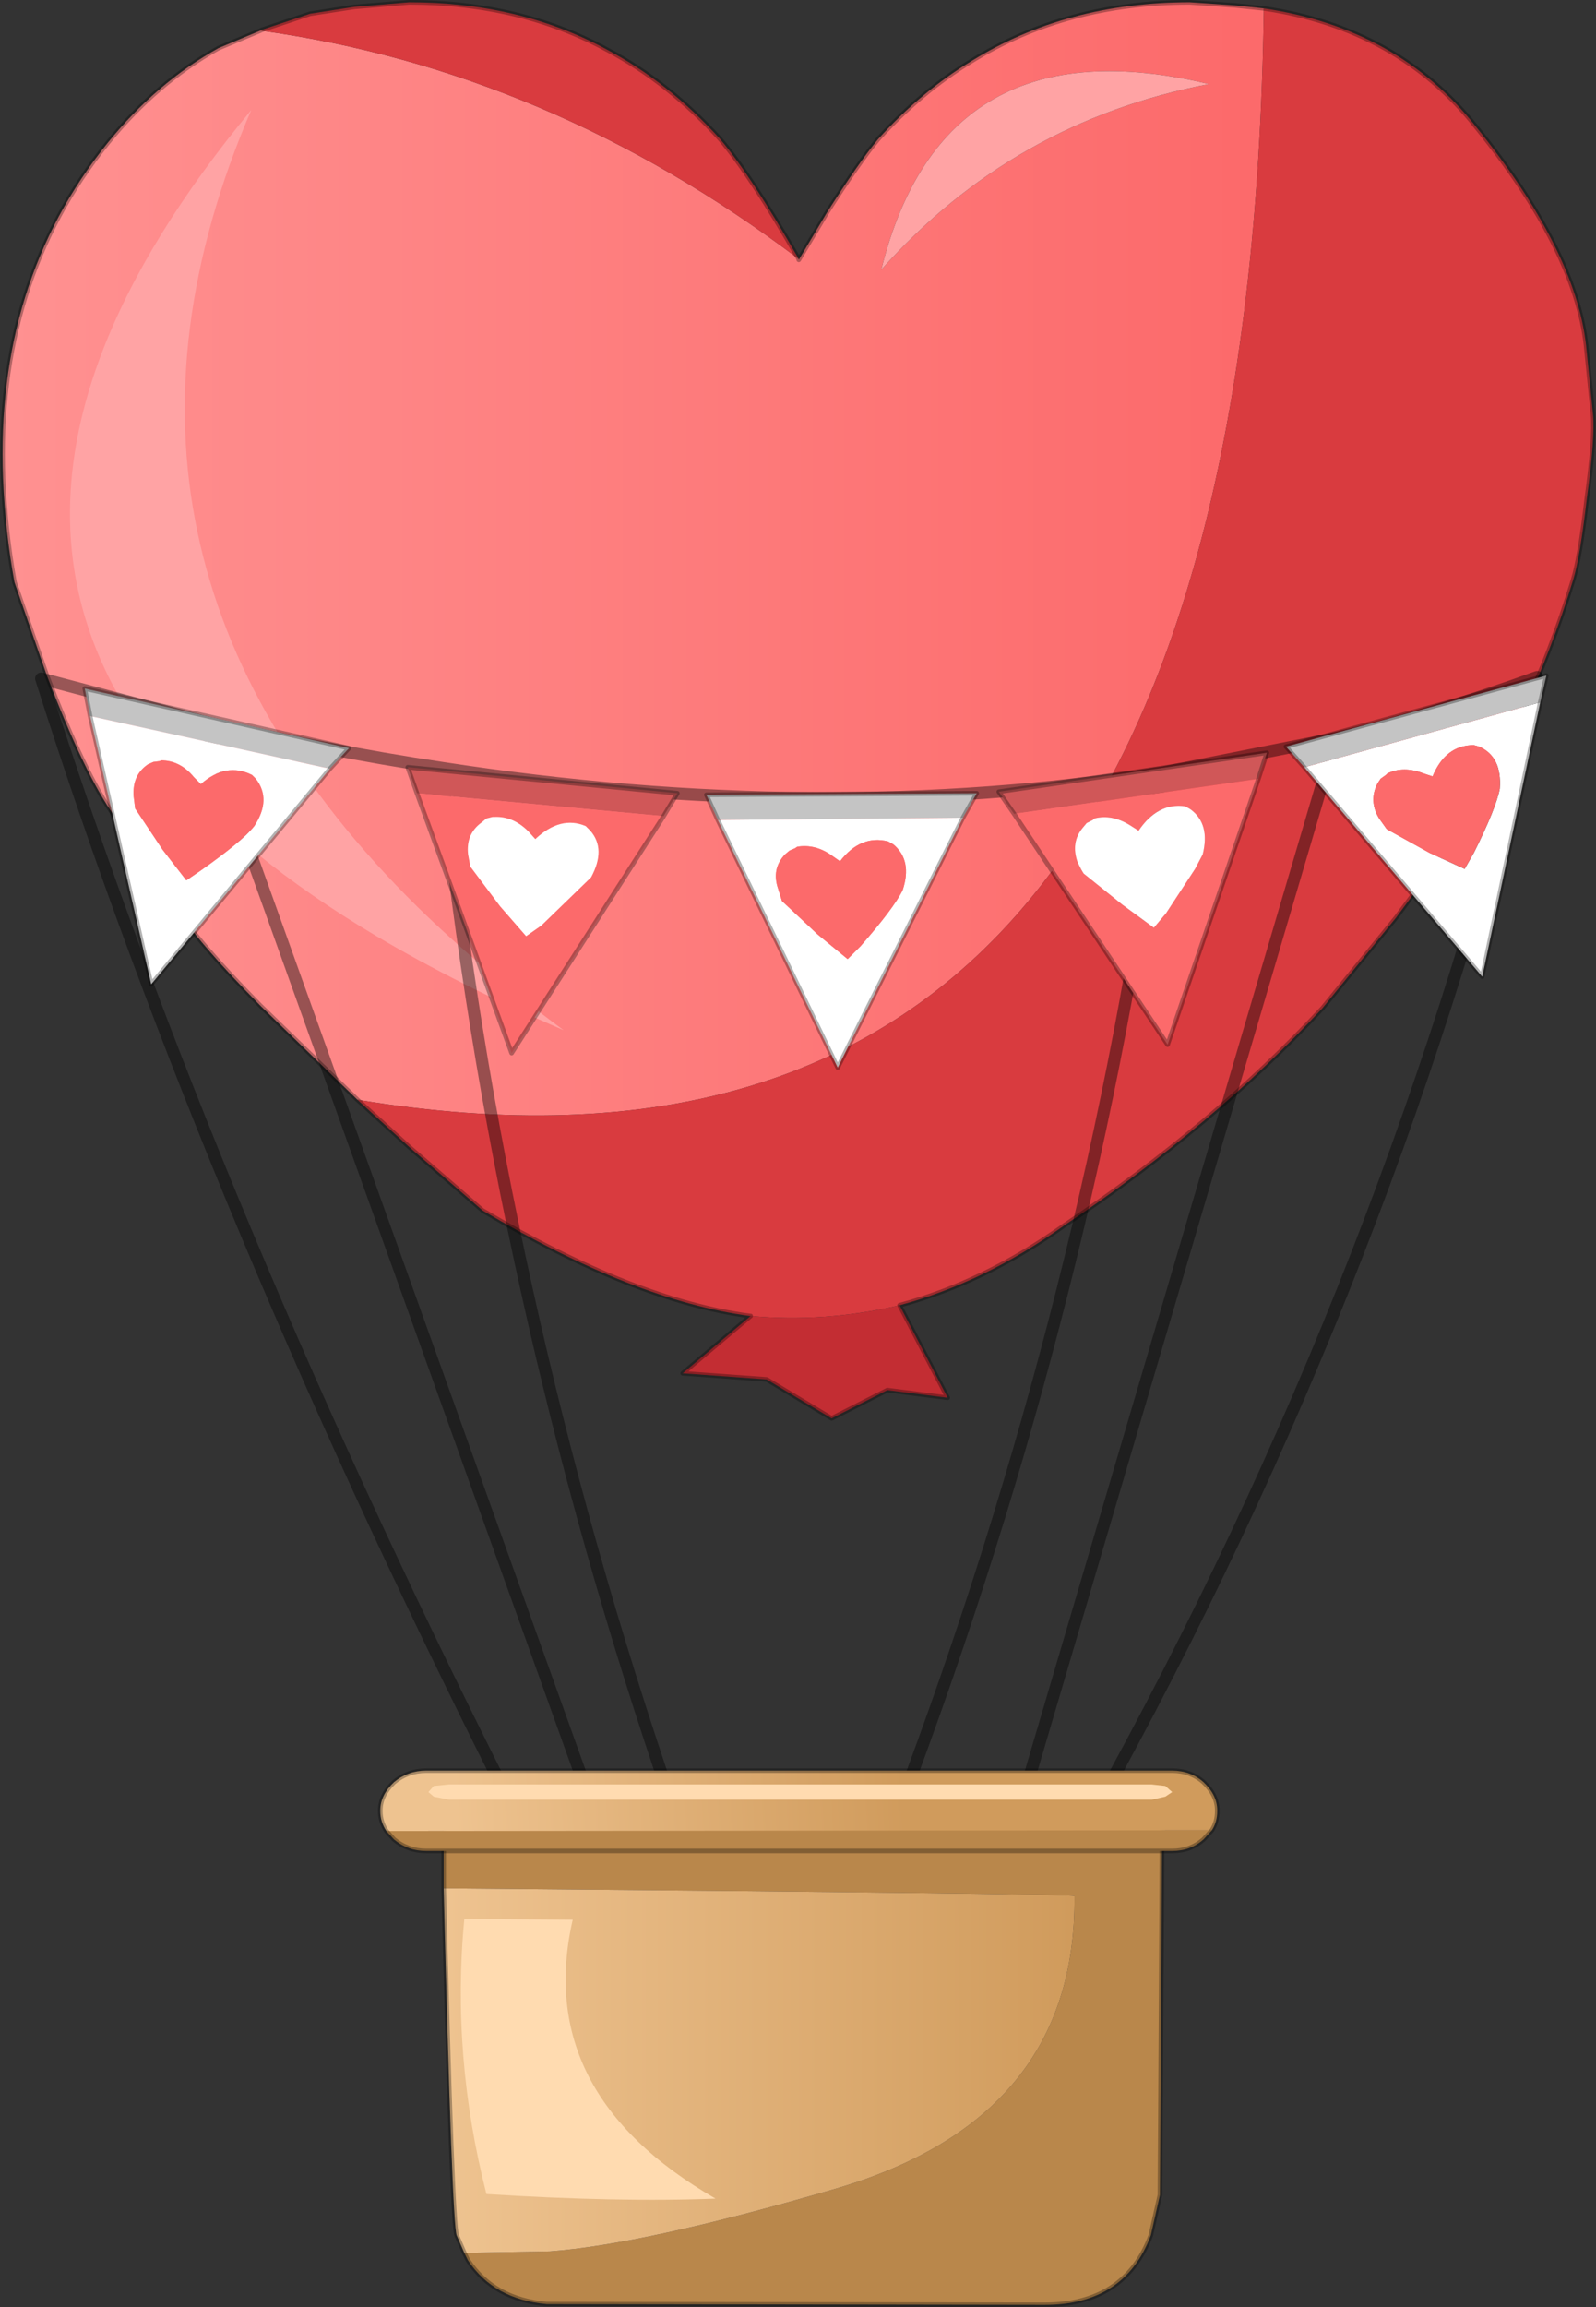 <?xml version="1.0" encoding="UTF-8" standalone="no"?>
<svg xmlns:xlink="http://www.w3.org/1999/xlink" height="150.95px" width="104.5px" xmlns="http://www.w3.org/2000/svg">
  <rect width="100%" height="100%" fill="#333333" stroke="none"/>
  <g transform="matrix(1.0, 0.0, 0.0, 1.0, 52.75, 150.7)">
    <use data-characterId="961" height="150.95" transform="matrix(1.0, 0.0, 0.0, 1.0, -52.75, -150.7)" width="104.5" xlink:href="#decoration223-shape0"/>
  </g>
  <defs>
    <g id="decoration223-shape0" transform="matrix(1.0, 0.0, 0.0, 1.0, 52.75, 150.7)">
      <path d="M-0.45 -133.75 L-0.45 -133.7 1.4 -136.8 Q3.5 -140.1 4.75 -141.6 7.55 -144.7 10.85 -146.7 17.05 -150.55 25.15 -150.55 L28.1 -150.35 30.0 -150.15 Q28.9 -69.1 -29.35 -78.75 L-35.7 -84.9 Q-39.85 -89.1 -41.25 -91.35 L-45.25 -97.3 Q-47.2 -100.0 -49.7 -106.55 L-51.8 -112.6 Q-52.4 -115.85 -52.55 -119.4 -53.05 -132.25 -45.7 -141.35 -42.5 -145.3 -38.45 -147.55 L-35.7 -148.7 Q-16.8 -146.1 -0.45 -133.75 M26.4 -145.2 Q9.0 -149.35 4.95 -133.05 13.6 -142.75 26.4 -145.2" fill="url(#decoration223-gradient0)" fill-rule="evenodd" stroke="none"/>
      <path d="M26.4 -145.2 Q13.6 -142.75 4.95 -133.05 9.0 -149.35 26.4 -145.2" fill="#ffa3a4" fill-rule="evenodd" stroke="none"/>
      <path d="M30.0 -150.15 Q38.8 -148.85 43.9 -142.4 50.4 -134.35 51.1 -128.1 L51.55 -123.6 Q51.7 -122.1 51.15 -118.1 50.7 -114.2 50.25 -112.75 48.85 -108.15 46.8 -103.8 44.6 -99.1 41.65 -94.7 L38.65 -90.65 33.85 -84.75 Q26.7 -77.05 16.9 -70.5 11.7 -66.8 6.15 -65.3 1.2 -64.15 -3.6 -64.6 L-3.65 -64.6 Q-11.2 -65.6 -21.15 -71.5 L-25.95 -75.65 -29.35 -78.75 Q28.9 -69.1 30.0 -150.15 M-35.7 -148.7 L-35.6 -148.75 -32.45 -149.8 -29.55 -150.25 -25.95 -150.55 Q-18.7 -150.55 -13.0 -147.45 -8.95 -145.3 -5.6 -141.6 -3.6 -139.25 -0.45 -133.75 -16.8 -146.1 -35.7 -148.7" fill="#d93b3f" fill-rule="evenodd" stroke="none"/>
      <path d="M6.15 -65.3 L9.3 -59.25 5.35 -59.75 1.7 -57.9 -2.55 -60.45 -8.05 -60.85 -3.6 -64.6 Q1.2 -64.15 6.15 -65.3" fill="#c32d33" fill-rule="evenodd" stroke="none"/>
      <path d="M-0.45 -133.75 L-0.45 -133.7 1.4 -136.8 Q3.5 -140.1 4.75 -141.6 7.55 -144.7 10.85 -146.7 17.05 -150.55 25.15 -150.55 L28.1 -150.35 30.0 -150.15 Q38.8 -148.85 43.9 -142.4 50.4 -134.35 51.1 -128.1 L51.55 -123.6 Q51.7 -122.1 51.15 -118.1 50.7 -114.2 50.25 -112.75 48.85 -108.15 46.8 -103.8 44.6 -99.1 41.65 -94.7 L38.65 -90.65 33.85 -84.75 Q26.7 -77.05 16.9 -70.5 11.7 -66.8 6.15 -65.3 L9.3 -59.25 5.35 -59.75 1.7 -57.9 -2.55 -60.45 -8.05 -60.85 -3.6 -64.6 M-3.65 -64.6 Q-11.2 -65.6 -21.15 -71.5 L-25.95 -75.65 -29.35 -78.75 -35.7 -84.9 Q-39.85 -89.1 -41.25 -91.35 L-45.25 -97.3 Q-47.2 -100.0 -49.7 -106.55 L-51.8 -112.6 Q-52.4 -115.85 -52.55 -119.4 -53.05 -132.25 -45.7 -141.35 -42.5 -145.3 -38.45 -147.55 L-35.7 -148.7 -35.6 -148.75 -32.45 -149.8 -29.55 -150.25 -25.95 -150.55 Q-18.7 -150.55 -13.0 -147.45 -8.95 -145.3 -5.6 -141.6 -3.6 -139.25 -0.45 -133.75" fill="none" stroke="#000000" stroke-linecap="round" stroke-linejoin="round" stroke-opacity="0.302" stroke-width="0.3"/>
      <path d="M-25.4 -91.35 Q-21.2 -87.25 -15.85 -83.3 -22.7 -86.25 -28.1 -89.45 -63.6 -110.55 -36.3 -143.5 -48.8 -114.4 -25.4 -91.35" fill="#ffa3a4" fill-rule="evenodd" stroke="none"/>
      <path d="M-18.6 -31.3 Q-38.85 -71.1 -50.05 -106.3 L-39.45 -103.5 Q-31.5 -101.6 -23.8 -100.45 0.95 -96.65 23.3 -100.15 L23.35 -100.15 34.7 -102.4 Q41.45 -104.05 47.9 -106.4 38.75 -67.85 18.95 -32.25 M34.7 -102.4 L14.05 -32.4 M23.3 -100.15 Q18.85 -66.05 6.2 -32.6 M-39.45 -103.5 L-13.85 -32.15 M-23.8 -100.45 Q-20.25 -66.1 -8.8 -32.8" fill="none" stroke="#000000" stroke-linecap="round" stroke-linejoin="round" stroke-opacity="0.4" stroke-width="0.8"/>
      <path d="M-23.7 -27.15 L-23.7 -32.5 23.35 -32.5 23.2 -7.1 22.6 -4.45 Q20.9 0.1 15.65 0.1 L-16.95 0.05 Q-20.4 -0.25 -22.1 -2.8 L-22.35 -3.3 -16.75 -3.4 Q-10.6 -3.85 1.8 -7.45 17.75 -12.05 17.6 -26.65 17.65 -26.8 -23.7 -27.15" fill="#b9874b" fill-rule="evenodd" stroke="none"/>
      <path d="M-22.35 -3.3 L-22.85 -4.45 Q-23.15 -5.25 -23.7 -27.15 17.65 -26.8 17.6 -26.65 17.75 -12.05 1.8 -7.45 -10.6 -3.85 -16.75 -3.4 L-22.35 -3.3" fill="url(#decoration223-gradient1)" fill-rule="evenodd" stroke="none"/>
      <path d="M-23.7 -27.15 L-23.7 -32.5 23.35 -32.5 23.2 -7.1 22.6 -4.45 Q20.9 0.1 15.65 0.1 L-16.95 0.05 Q-20.4 -0.25 -22.1 -2.8 L-22.35 -3.3 -22.85 -4.45 Q-23.15 -5.25 -23.7 -27.15 Z" fill="none" stroke="#000000" stroke-linecap="round" stroke-linejoin="round" stroke-opacity="0.302" stroke-width="0.3"/>
      <path d="M-5.9 -6.85 Q-12.2 -6.6 -20.9 -7.15 -23.2 -16.15 -22.35 -25.15 L-15.25 -25.1 Q-17.85 -13.75 -5.9 -6.85" fill="#ffdbb0" fill-rule="evenodd" stroke="none"/>
      <path d="M26.6 -30.95 L26.05 -30.35 Q25.2 -29.6 24.0 -29.6 L-24.85 -29.6 Q-26.05 -29.6 -26.95 -30.35 L-27.45 -30.9 26.6 -30.95" fill="#b9874b" fill-rule="evenodd" stroke="none"/>
      <path d="M-27.45 -30.9 Q-27.85 -31.5 -27.85 -32.2 L-27.85 -32.25 Q-27.85 -33.25 -26.95 -34.1 -26.05 -34.85 -24.85 -34.85 L24.0 -34.85 Q25.2 -34.85 26.05 -34.1 26.95 -33.25 26.95 -32.25 L26.95 -32.2 Q26.95 -31.5 26.6 -30.95 L-27.45 -30.9" fill="url(#decoration223-gradient2)" fill-rule="evenodd" stroke="none"/>
      <path d="M-27.45 -30.9 Q-27.85 -31.5 -27.85 -32.2 L-27.85 -32.25 Q-27.85 -33.25 -26.95 -34.1 -26.05 -34.85 -24.85 -34.85 L24.0 -34.85 Q25.2 -34.85 26.05 -34.1 26.95 -33.25 26.95 -32.25 L26.95 -32.2 Q26.95 -31.5 26.6 -30.95 L26.05 -30.35 Q25.2 -29.6 24.0 -29.6 L-24.85 -29.6 Q-26.05 -29.6 -26.95 -30.35 L-27.45 -30.9 Z" fill="none" stroke="#000000" stroke-linecap="round" stroke-linejoin="round" stroke-opacity="0.302" stroke-width="0.3"/>
      <path d="M24.0 -33.45 L23.55 -33.15 22.65 -32.95 -23.35 -32.95 -24.35 -33.15 -24.7 -33.45 -24.35 -33.85 -23.35 -33.95 22.65 -33.95 23.55 -33.85 24.0 -33.45" fill="#ffdbb0" fill-rule="evenodd" stroke="none"/>
      <path d="M48.1 -104.75 L44.3 -86.8 32.65 -100.5 48.1 -104.75 M40.45 -100.1 Q39.15 -100.6 38.1 -100.1 L38.0 -100.0 37.65 -99.75 37.45 -99.45 Q36.85 -98.3 37.55 -97.15 L38.05 -96.45 40.85 -94.9 43.15 -93.85 43.75 -94.9 Q45.2 -97.8 45.45 -99.1 45.6 -101.2 44.1 -101.85 L43.75 -101.95 Q41.9 -101.95 41.05 -99.9 L40.45 -100.1" fill="#ffffff" fill-rule="evenodd" stroke="none"/>
      <path d="M40.45 -100.1 L41.05 -99.9 Q41.9 -101.95 43.75 -101.95 L44.1 -101.85 Q45.6 -101.2 45.45 -99.1 45.2 -97.8 43.75 -94.9 L43.15 -93.85 40.85 -94.9 38.05 -96.45 37.55 -97.15 Q36.85 -98.3 37.45 -99.45 L37.65 -99.75 38.0 -100.0 38.1 -100.1 Q39.15 -100.6 40.45 -100.1" fill="#fc6a6b" fill-rule="evenodd" stroke="none"/>
      <path d="M32.65 -100.5 L31.45 -101.85 48.5 -106.5 48.1 -104.75 32.65 -100.5" fill="#c4c4c4" fill-rule="evenodd" stroke="none"/>
      <path d="M32.65 -100.5 L31.45 -101.85 48.5 -106.5 48.1 -104.75 44.3 -86.8 32.65 -100.5 Z" fill="none" stroke="#000000" stroke-linecap="round" stroke-linejoin="round" stroke-opacity="0.302" stroke-width="0.3"/>
      <path d="M-5.75 -97.05 L-6.5 -98.7 11.2 -98.8 10.3 -97.2 -5.75 -97.05" fill="#c4c4c4" fill-rule="evenodd" stroke="none"/>
      <path d="M10.3 -97.2 L2.1 -80.85 -5.75 -97.05 10.3 -97.2 M5.75 -95.45 L5.4 -95.65 Q3.6 -96.1 2.25 -94.35 L1.75 -94.7 Q0.65 -95.5 -0.55 -95.3 L-0.7 -95.2 -1.05 -95.05 -1.35 -94.8 Q-2.25 -93.85 -1.8 -92.55 L-1.55 -91.75 0.8 -89.55 2.75 -87.95 3.6 -88.8 Q5.75 -91.25 6.35 -92.45 7.0 -94.4 5.75 -95.45" fill="#ffffff" fill-rule="evenodd" stroke="none"/>
      <path d="M5.75 -95.45 Q7.0 -94.4 6.35 -92.45 5.75 -91.25 3.6 -88.8 L2.75 -87.95 0.8 -89.55 -1.55 -91.75 -1.8 -92.55 Q-2.25 -93.85 -1.35 -94.8 L-1.05 -95.05 -0.7 -95.2 -0.55 -95.3 Q0.65 -95.5 1.75 -94.7 L2.25 -94.35 Q3.6 -96.1 5.4 -95.65 L5.75 -95.45" fill="#fc6a6b" fill-rule="evenodd" stroke="none"/>
      <path d="M-5.75 -97.05 L-6.5 -98.7 11.2 -98.8 10.3 -97.2 2.1 -80.85 -5.75 -97.05 Z" fill="none" stroke="#000000" stroke-linecap="round" stroke-linejoin="round" stroke-opacity="0.302" stroke-width="0.3"/>
      <path d="M13.65 -97.45 L12.65 -98.9 30.2 -101.45 29.65 -99.75 13.65 -97.45" fill="#d05758" fill-rule="evenodd" stroke="none"/>
      <path d="M29.65 -99.75 L23.7 -82.35 13.65 -97.45 29.65 -99.75 M25.2 -97.75 L24.85 -97.95 Q23.05 -98.2 21.8 -96.35 L21.25 -96.7 Q20.05 -97.45 18.9 -97.15 L18.8 -97.05 18.4 -96.85 18.15 -96.55 Q17.35 -95.6 17.8 -94.3 L18.05 -93.8 18.2 -93.55 20.75 -91.5 22.8 -90.0 23.6 -90.95 25.5 -93.85 26.0 -94.8 Q26.5 -96.8 25.2 -97.75" fill="#fc6a6b" fill-rule="evenodd" stroke="none"/>
      <path d="M25.2 -97.75 Q26.5 -96.8 26.0 -94.8 L25.5 -93.85 23.6 -90.95 22.8 -90.0 20.75 -91.5 18.2 -93.55 18.05 -93.8 17.8 -94.3 Q17.35 -95.6 18.15 -96.55 L18.4 -96.85 18.8 -97.05 18.9 -97.15 Q20.05 -97.45 21.25 -96.7 L21.8 -96.35 Q23.05 -98.2 24.85 -97.95 L25.2 -97.75" fill="#ffffff" fill-rule="evenodd" stroke="none"/>
      <path d="M13.65 -97.45 L12.65 -98.9 30.2 -101.45 29.65 -99.75 23.7 -82.35 13.65 -97.45 Z" fill="none" stroke="#000000" stroke-linecap="round" stroke-linejoin="round" stroke-opacity="0.302" stroke-width="0.3"/>
      <path d="M-25.45 -98.8 L-26.05 -100.5 -8.4 -98.8 -9.3 -97.3 -25.45 -98.8" fill="#d05758" fill-rule="evenodd" stroke="none"/>
      <path d="M-9.3 -97.3 L-19.25 -81.8 -25.45 -98.8 -9.3 -97.3 M-14.1 -96.35 L-14.4 -96.65 Q-16.05 -97.35 -17.7 -95.8 L-18.15 -96.3 Q-19.15 -97.3 -20.35 -97.25 L-20.5 -97.25 -20.9 -97.15 -21.2 -96.9 Q-22.25 -96.15 -22.1 -94.8 L-21.95 -94.0 -20.0 -91.4 -18.3 -89.45 -17.3 -90.15 -14.05 -93.3 Q-13.05 -95.15 -14.1 -96.35" fill="#fc6a6b" fill-rule="evenodd" stroke="none"/>
      <path d="M-14.1 -96.35 Q-13.05 -95.15 -14.05 -93.3 L-17.3 -90.15 -18.3 -89.45 -20.0 -91.4 -21.95 -94.0 -22.1 -94.8 Q-22.25 -96.15 -21.2 -96.9 L-20.9 -97.15 -20.5 -97.25 -20.35 -97.25 Q-19.15 -97.3 -18.15 -96.3 L-17.7 -95.8 Q-16.05 -97.35 -14.4 -96.65 L-14.1 -96.35" fill="#ffffff" fill-rule="evenodd" stroke="none"/>
      <path d="M-25.45 -98.8 L-26.05 -100.5 -8.4 -98.8 -9.3 -97.3 -19.25 -81.8 -25.45 -98.8 Z" fill="none" stroke="#000000" stroke-linecap="round" stroke-linejoin="round" stroke-opacity="0.302" stroke-width="0.3"/>
      <path d="M-46.85 -103.85 L-47.2 -105.65 -29.9 -101.75 -31.15 -100.4 -46.85 -103.85" fill="#c4c4c4" fill-rule="evenodd" stroke="none"/>
      <path d="M-42.2 -100.95 L-42.3 -100.9 -42.7 -100.85 -43.05 -100.7 Q-44.1 -100.0 -44.0 -98.6 L-43.9 -97.8 -42.1 -95.1 -40.55 -93.1 -39.6 -93.75 Q-36.9 -95.65 -36.1 -96.65 -34.95 -98.4 -36.0 -99.75 L-36.25 -100.0 Q-37.95 -100.85 -39.6 -99.4 L-40.05 -99.85 Q-40.95 -100.95 -42.2 -100.95 M-31.15 -100.4 L-42.85 -86.3 -46.85 -103.85 -31.15 -100.4" fill="#ffffff" fill-rule="evenodd" stroke="none"/>
      <path d="M-42.2 -100.95 Q-40.95 -100.95 -40.05 -99.85 L-39.6 -99.4 Q-37.95 -100.85 -36.25 -100.0 L-36.0 -99.75 Q-34.95 -98.4 -36.1 -96.65 -36.9 -95.65 -39.6 -93.75 L-40.55 -93.1 -42.1 -95.1 -43.9 -97.8 -44.0 -98.6 Q-44.1 -100.0 -43.05 -100.7 L-42.7 -100.85 -42.3 -100.9 -42.2 -100.95" fill="#fc6a6b" fill-rule="evenodd" stroke="none"/>
      <path d="M-46.85 -103.85 L-47.2 -105.65 -29.9 -101.75 -31.15 -100.4 -42.85 -86.3 -46.85 -103.85 Z" fill="none" stroke="#000000" stroke-linecap="round" stroke-linejoin="round" stroke-opacity="0.302" stroke-width="0.3"/>
    </g>
    <linearGradient gradientTransform="matrix(0.05, 0.0, 0.0, 0.044, -11.3, -114.15)" gradientUnits="userSpaceOnUse" id="decoration223-gradient0" spreadMethod="pad" x1="-819.2" x2="819.2">
      <stop offset="0.0" stop-color="#ff9191"/>
      <stop offset="0.984" stop-color="#fc6a6b"/>
    </linearGradient>
    <linearGradient gradientTransform="matrix(0.025, 0.0, 0.0, 0.015, -3.0, -15.25)" gradientUnits="userSpaceOnUse" id="decoration223-gradient1" spreadMethod="pad" x1="-819.2" x2="819.2">
      <stop offset="0.0" stop-color="#eec390"/>
      <stop offset="1.0" stop-color="#d09b5c"/>
    </linearGradient>
    <linearGradient gradientTransform="matrix(0.018, -4.0E-4, 1.0E-4, 0.002, -8.25, -32.7)" gradientUnits="userSpaceOnUse" id="decoration223-gradient2" spreadMethod="pad" x1="-819.2" x2="819.2">
      <stop offset="0.0" stop-color="#eec390"/>
      <stop offset="1.0" stop-color="#d09b5c"/>
    </linearGradient>
  </defs>
</svg>
